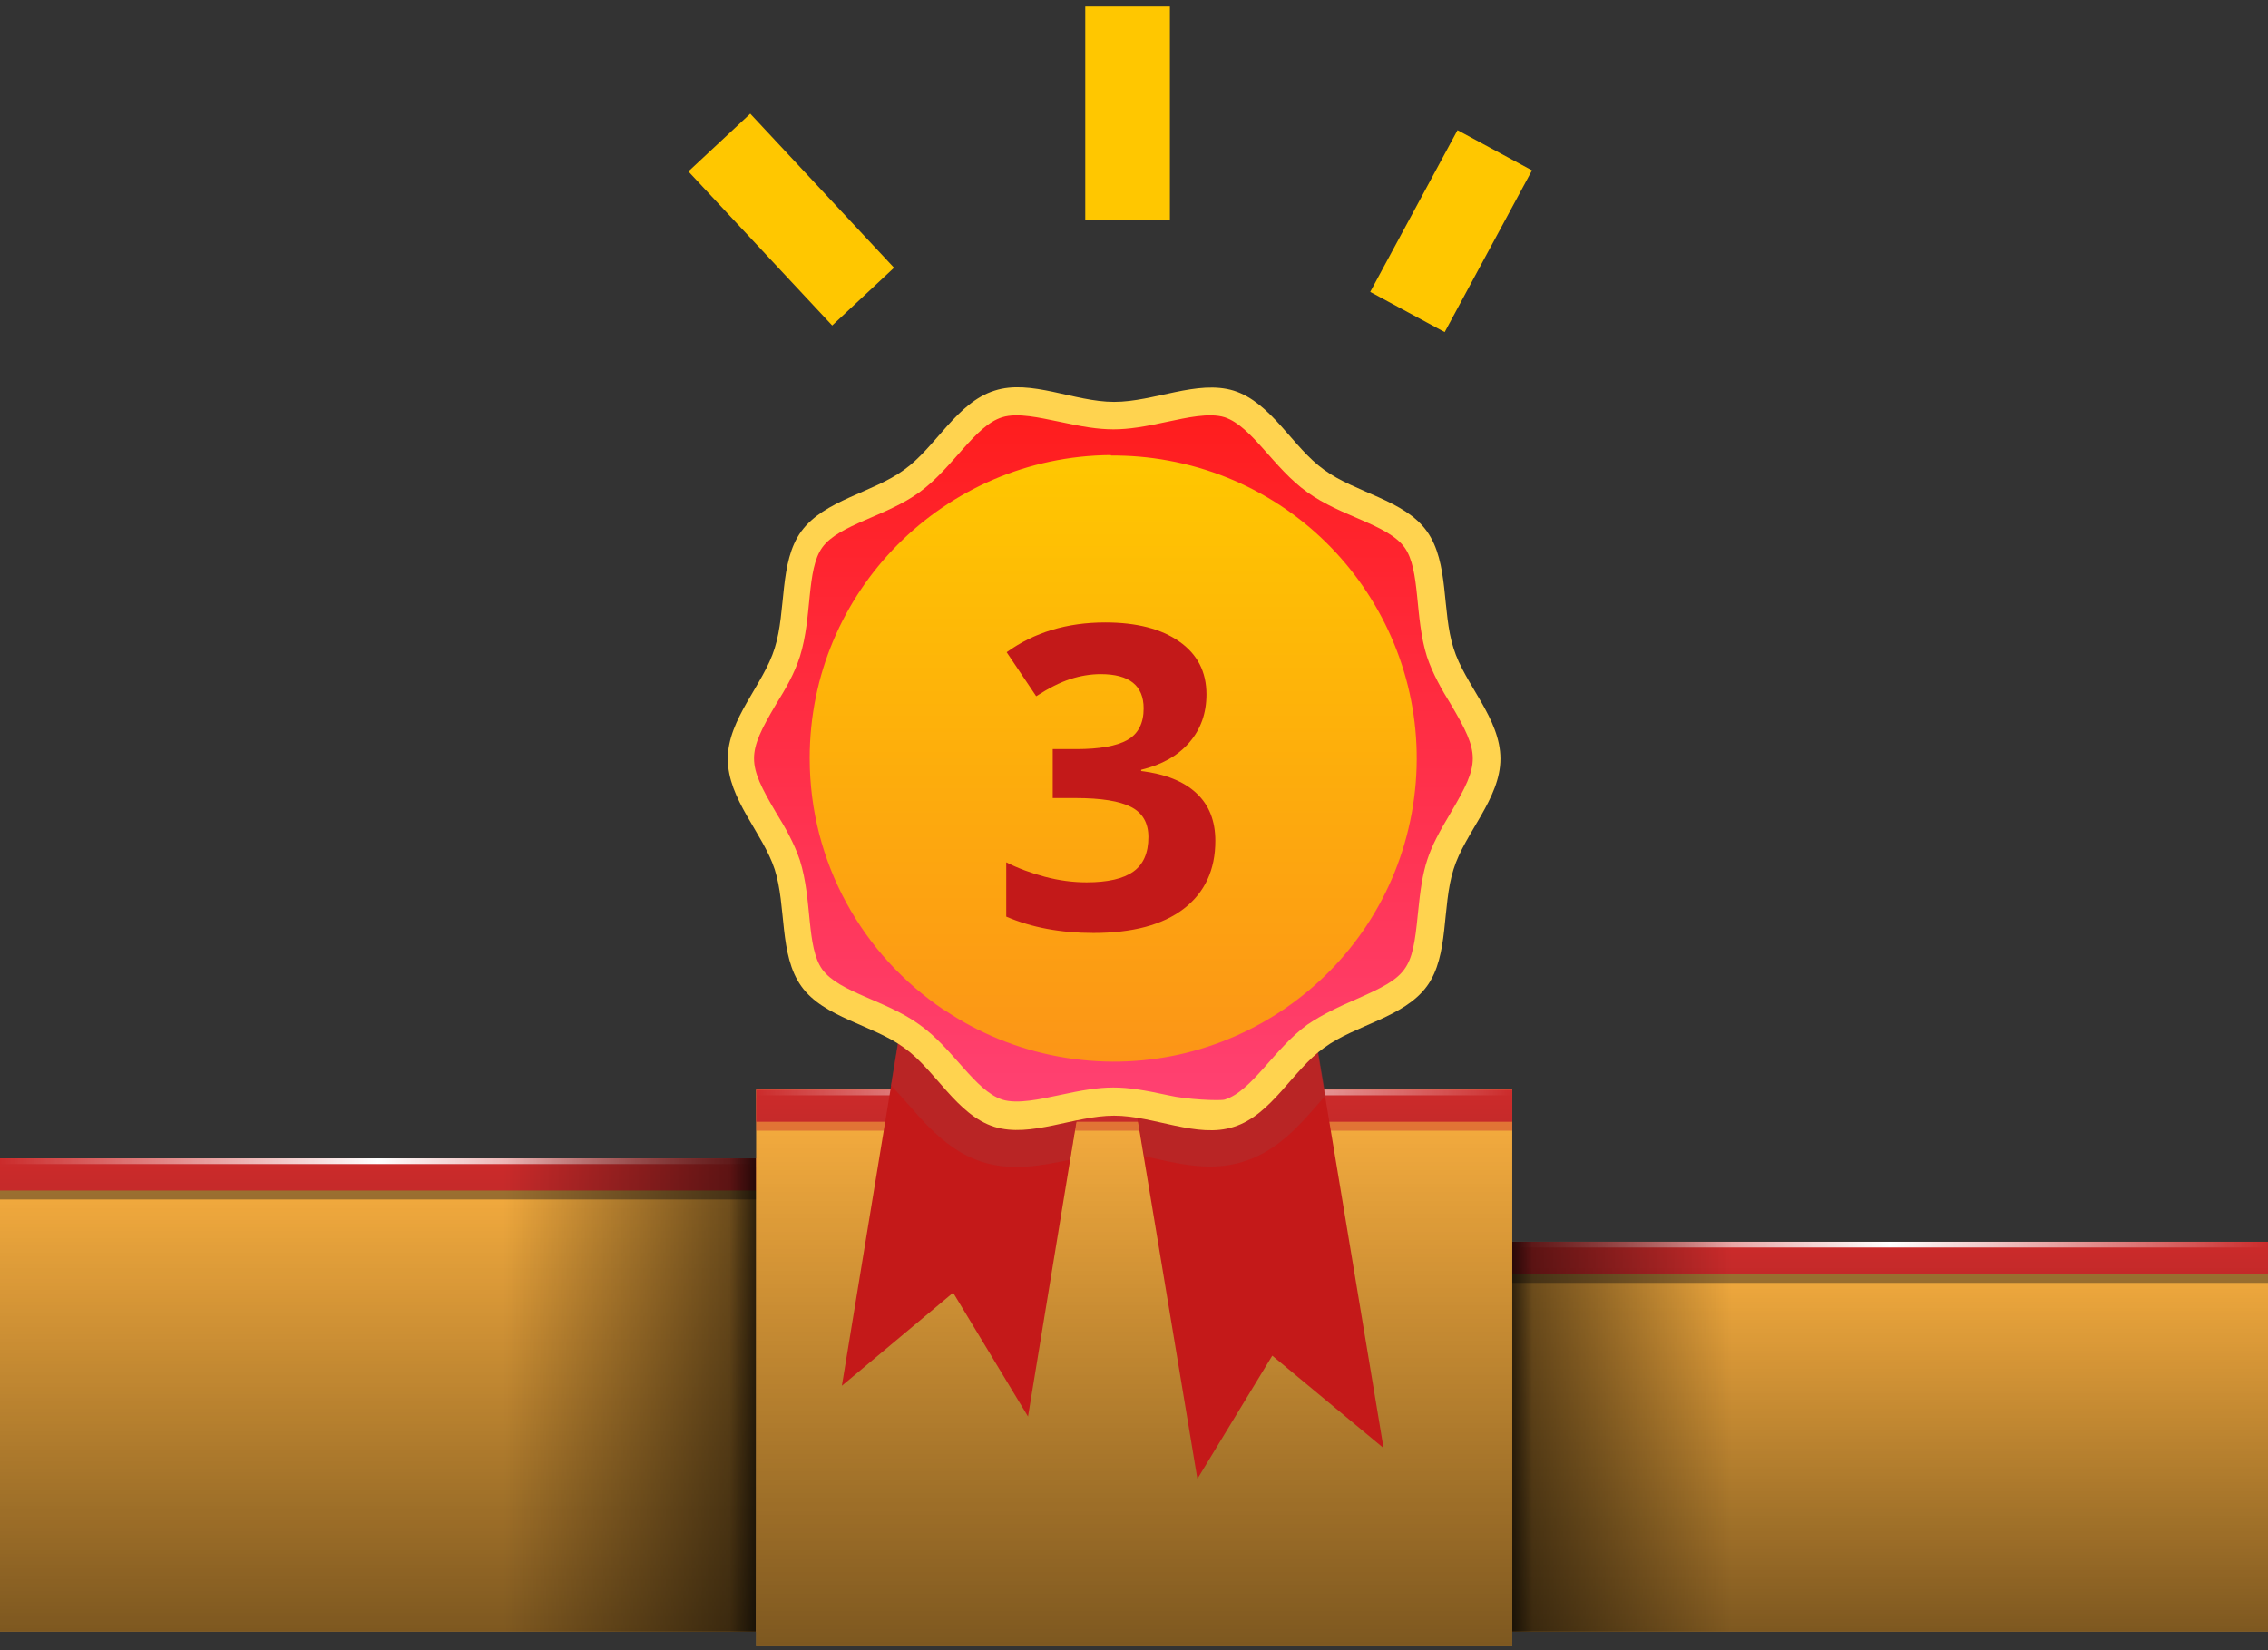 <svg width="268" height="195" viewBox="0 0 268 195" fill="none" xmlns="http://www.w3.org/2000/svg">
<rect x="0" y="0" width="268" height="195" fill="#333333" stroke="none"/>
<path d="M268 146.755H178.651V192.824H268V146.755Z" fill="#FBB040"/>
<g opacity="0.75">
<g opacity="0.75">
<path opacity="0.75" d="M268 147.813H178.651V151.612H268V147.813Z" fill="#231F20"/>
</g>
</g>
<path d="M268 146.755H178.651V150.554H268V146.755Z" fill="#CC2B2B"/>
<path d="M268 146.755H178.651V147.428H268V146.755Z" fill="url(#paint0_linear)"/>
<path opacity="0.5" d="M268 146.755H178.651V192.824H268V146.755Z" fill="url(#paint1_linear)"/>
<path opacity="0.6" d="M204.619 146.755H178.651V192.824H204.619V146.755Z" fill="url(#paint2_linear)"/>
<path opacity="0.5" d="M181.055 146.755H178.651V192.824H181.055V146.755Z" fill="url(#paint3_linear)"/>
<path d="M89.349 136.896H0V192.824H89.349V136.896Z" fill="#FBB040"/>
<g opacity="0.75">
<g opacity="0.75">
<path opacity="0.75" d="M89.349 137.955H0V141.754H89.349V137.955Z" fill="#231F20"/>
</g>
</g>
<path d="M89.349 136.896H0V140.696H89.349V136.896Z" fill="#CC2B2B"/>
<path d="M89.349 136.896H0V137.57H89.349V136.896Z" fill="url(#paint4_linear)"/>
<path opacity="0.5" d="M89.349 136.897H0V192.824H89.349V136.897Z" fill="url(#paint5_linear)"/>
<path opacity="0.6" d="M89.301 136.897H59.534V192.824H89.301V136.897Z" fill="url(#paint6_linear)"/>
<path opacity="0.5" d="M89.349 136.897H86.223V192.824H89.349V136.897Z" fill="url(#paint7_linear)"/>
<path d="M178.699 128.77H89.35V194.555H178.699V128.77Z" fill="#FBB040"/>
<g opacity="0.75">
<g opacity="0.75">
<path opacity="0.75" d="M178.698 129.828H89.349V133.627H178.698V129.828Z" fill="#CC2B2B"/>
</g>
</g>
<path d="M178.699 128.77H89.35V132.569H178.699V128.77Z" fill="#CC2B2B"/>
<path d="M178.699 128.77H89.35V129.443H178.699V128.77Z" fill="url(#paint8_linear)"/>
<path opacity="0.5" d="M178.699 128.77H89.35V194.555H178.699V128.77Z" fill="url(#paint9_linear)"/>
<path d="M121.478 167.409L112.629 152.772L99.48 163.771L112.96 81.65L134.958 85.289L121.478 167.409Z" fill="#C41919"/>
<path d="M163.488 171.131L150.339 160.215L141.49 174.77L127.845 92.732L149.843 89.01L163.488 171.131Z" fill="#C41919"/>
<path opacity="0.57" d="M134.958 85.289L112.96 81.65L105.269 128.293C107.998 130.939 110.893 135.653 116.02 137.307C119.659 138.465 123.215 137.72 126.44 137.059L134.958 85.289Z" fill="#AF2F2F"/>
<path opacity="0.57" d="M149.843 89.01L127.845 92.649L135.205 136.645C138.762 137.389 142.897 138.63 147.114 137.224C150.918 135.984 153.482 133.089 155.715 130.525C156.046 130.112 156.377 129.781 156.625 129.45L149.843 89.01Z" fill="#AF2F2F"/>
<path d="M177.3 89.672C177.3 94.386 173.082 98.438 171.759 102.738C170.353 107.204 171.263 112.91 168.617 116.549C165.888 120.271 160.181 121.098 156.46 123.827C152.738 126.473 150.257 131.766 145.792 133.172C141.491 134.578 136.364 131.849 131.65 131.849C126.936 131.849 121.809 134.495 117.508 133.172C113.043 131.766 110.562 126.473 106.84 123.827C103.119 121.098 97.33 120.271 94.683 116.549C92.037 112.828 92.947 107.121 91.541 102.738C90.135 98.438 86 94.468 86 89.672C86 84.958 90.218 80.906 91.541 76.605C92.947 72.14 92.037 66.433 94.683 62.795C97.412 59.073 103.119 58.246 106.84 55.517C110.562 52.871 113.043 47.578 117.508 46.172C121.809 44.766 126.936 47.495 131.65 47.495C136.364 47.495 141.491 44.849 145.792 46.172C150.257 47.578 152.738 52.871 156.46 55.517C160.181 58.246 165.97 59.073 168.617 62.795C171.263 66.516 170.353 72.222 171.759 76.605C173.082 80.906 177.3 84.875 177.3 89.672Z" fill="#FFD34F"/>
<path d="M138.101 129.45C132.394 128.21 130.74 128.21 125.034 129.45C123.049 129.864 120.238 130.525 118.418 129.947C115.193 128.871 112.629 123.909 108.66 121.098C104.69 118.203 99.149 117.294 97.165 114.564C95.262 111.918 96.007 106.377 94.518 101.663C93.856 99.678 92.781 97.776 91.706 96.04C88.233 90.168 88.233 89.093 91.706 83.221C92.781 81.485 93.856 79.665 94.518 77.598C96.007 72.884 95.262 67.343 97.165 64.697C99.149 61.968 104.69 61.058 108.66 58.163C112.629 55.269 115.193 50.307 118.418 49.315C120.238 48.736 122.967 49.397 125.034 49.811C130.74 51.051 132.394 51.051 138.101 49.811C140.086 49.397 142.897 48.736 144.717 49.315C147.942 50.39 150.506 55.352 154.475 58.163C158.445 61.058 163.986 61.968 165.97 64.697C167.873 67.343 167.128 72.884 168.617 77.598C169.278 79.583 170.354 81.485 171.429 83.221C174.902 89.093 174.902 90.168 171.429 96.04C168.617 100.754 168.121 102.242 167.542 108.031C166.88 114.73 166.384 115.391 160.181 118.121C158.279 118.948 156.295 119.857 154.475 121.098C150.506 123.992 147.942 128.954 144.717 129.947C144.22 130.112 140.168 129.947 138.101 129.45Z" fill="url(#paint10_linear)"/>
<path fill-rule="evenodd" clip-rule="evenodd" d="M95.676 89.589C95.676 69.907 111.554 53.946 131.237 53.78C131.26 53.799 131.283 53.818 131.306 53.836C133.529 53.821 135.785 54.013 138.051 54.429C157.504 57.994 170.382 76.654 166.816 96.107C163.251 115.559 144.591 128.438 125.139 124.872C120.127 123.953 115.551 122.032 111.581 119.354C111.572 119.356 111.563 119.359 111.554 119.361C101.961 112.91 95.676 101.994 95.676 89.589Z" fill="url(#paint11_linear)"/>
<path d="M142.562 82.06C142.562 84.289 141.886 86.186 140.535 87.748C139.184 89.311 137.288 90.385 134.847 90.971V91.117C137.728 91.475 139.909 92.354 141.39 93.754C142.871 95.137 143.611 97.009 143.611 99.369C143.611 102.803 142.366 105.481 139.876 107.401C137.386 109.306 133.829 110.258 129.207 110.258C125.333 110.258 121.899 109.615 118.904 108.329V101.908C120.288 102.608 121.81 103.178 123.47 103.617C125.13 104.057 126.774 104.276 128.401 104.276C130.892 104.276 132.731 103.853 133.919 103.007C135.107 102.16 135.701 100.801 135.701 98.93C135.701 97.253 135.018 96.065 133.65 95.365C132.283 94.665 130.102 94.315 127.107 94.315H124.397V88.529H127.156C129.923 88.529 131.941 88.171 133.211 87.455C134.497 86.723 135.14 85.478 135.14 83.72C135.14 81.018 133.447 79.667 130.062 79.667C128.89 79.667 127.693 79.862 126.473 80.253C125.268 80.644 123.925 81.319 122.444 82.279L118.953 77.079C122.208 74.735 126.09 73.564 130.599 73.564C134.293 73.564 137.207 74.312 139.339 75.81C141.487 77.307 142.562 79.39 142.562 82.06Z" fill="#C31919"/>
<path d="M133.242 25.952V0.77" stroke="#FFC700" stroke-width="10" stroke-miterlimit="10"/>
<path d="M166.313 36.873L176.629 17.759" stroke="#FFC700" stroke-width="10" stroke-miterlimit="10"/>
<path d="M101.99 35.054L85 16.849" stroke="#FFC700" stroke-width="10" stroke-miterlimit="10"/>
<defs>
<linearGradient id="paint0_linear" x1="178.662" y1="147.119" x2="267.992" y2="147.119" gradientUnits="userSpaceOnUse">
<stop stop-color="white" stop-opacity="0"/>
<stop offset="0.5" stop-color="white"/>
<stop offset="1" stop-color="white" stop-opacity="0"/>
</linearGradient>
<linearGradient id="paint1_linear" x1="223.327" y1="192.823" x2="223.327" y2="146.773" gradientUnits="userSpaceOnUse">
<stop/>
<stop offset="1" stop-opacity="0"/>
</linearGradient>
<linearGradient id="paint2_linear" x1="178.662" y1="169.798" x2="204.63" y2="169.798" gradientUnits="userSpaceOnUse">
<stop/>
<stop offset="1" stop-opacity="0"/>
</linearGradient>
<linearGradient id="paint3_linear" x1="178.662" y1="169.798" x2="181.085" y2="169.798" gradientUnits="userSpaceOnUse">
<stop/>
<stop offset="1" stop-opacity="0"/>
</linearGradient>
<linearGradient id="paint4_linear" x1="0.001" y1="137.251" x2="89.331" y2="137.251" gradientUnits="userSpaceOnUse">
<stop stop-color="white" stop-opacity="0"/>
<stop offset="0.5" stop-color="white"/>
<stop offset="1" stop-color="white" stop-opacity="0"/>
</linearGradient>
<linearGradient id="paint5_linear" x1="44.666" y1="192.823" x2="44.666" y2="136.905" gradientUnits="userSpaceOnUse">
<stop/>
<stop offset="1" stop-opacity="0"/>
</linearGradient>
<linearGradient id="paint6_linear" x1="59.554" y1="164.864" x2="89.331" y2="164.864" gradientUnits="userSpaceOnUse">
<stop stop-opacity="0"/>
<stop offset="1"/>
</linearGradient>
<linearGradient id="paint7_linear" x1="86.215" y1="164.864" x2="89.331" y2="164.864" gradientUnits="userSpaceOnUse">
<stop stop-opacity="0"/>
<stop offset="1"/>
</linearGradient>
<linearGradient id="paint8_linear" x1="89.331" y1="129.115" x2="178.662" y2="129.115" gradientUnits="userSpaceOnUse">
<stop stop-color="white" stop-opacity="0"/>
<stop offset="0.5" stop-color="white"/>
<stop offset="1" stop-color="white" stop-opacity="0"/>
</linearGradient>
<linearGradient id="paint9_linear" x1="133.996" y1="194.554" x2="133.996" y2="128.768" gradientUnits="userSpaceOnUse">
<stop/>
<stop offset="1" stop-opacity="0"/>
</linearGradient>
<linearGradient id="paint10_linear" x1="131.567" y1="49.087" x2="131.567" y2="130.174" gradientUnits="userSpaceOnUse">
<stop stop-color="#FF1D1D"/>
<stop offset="1" stop-color="#FF4172"/>
</linearGradient>
<linearGradient id="paint11_linear" x1="131.543" y1="53.78" x2="131.543" y2="125.465" gradientUnits="userSpaceOnUse">
<stop stop-color="#FFC700"/>
<stop offset="1" stop-color="#FC9517"/>
</linearGradient>
</defs>
</svg>
